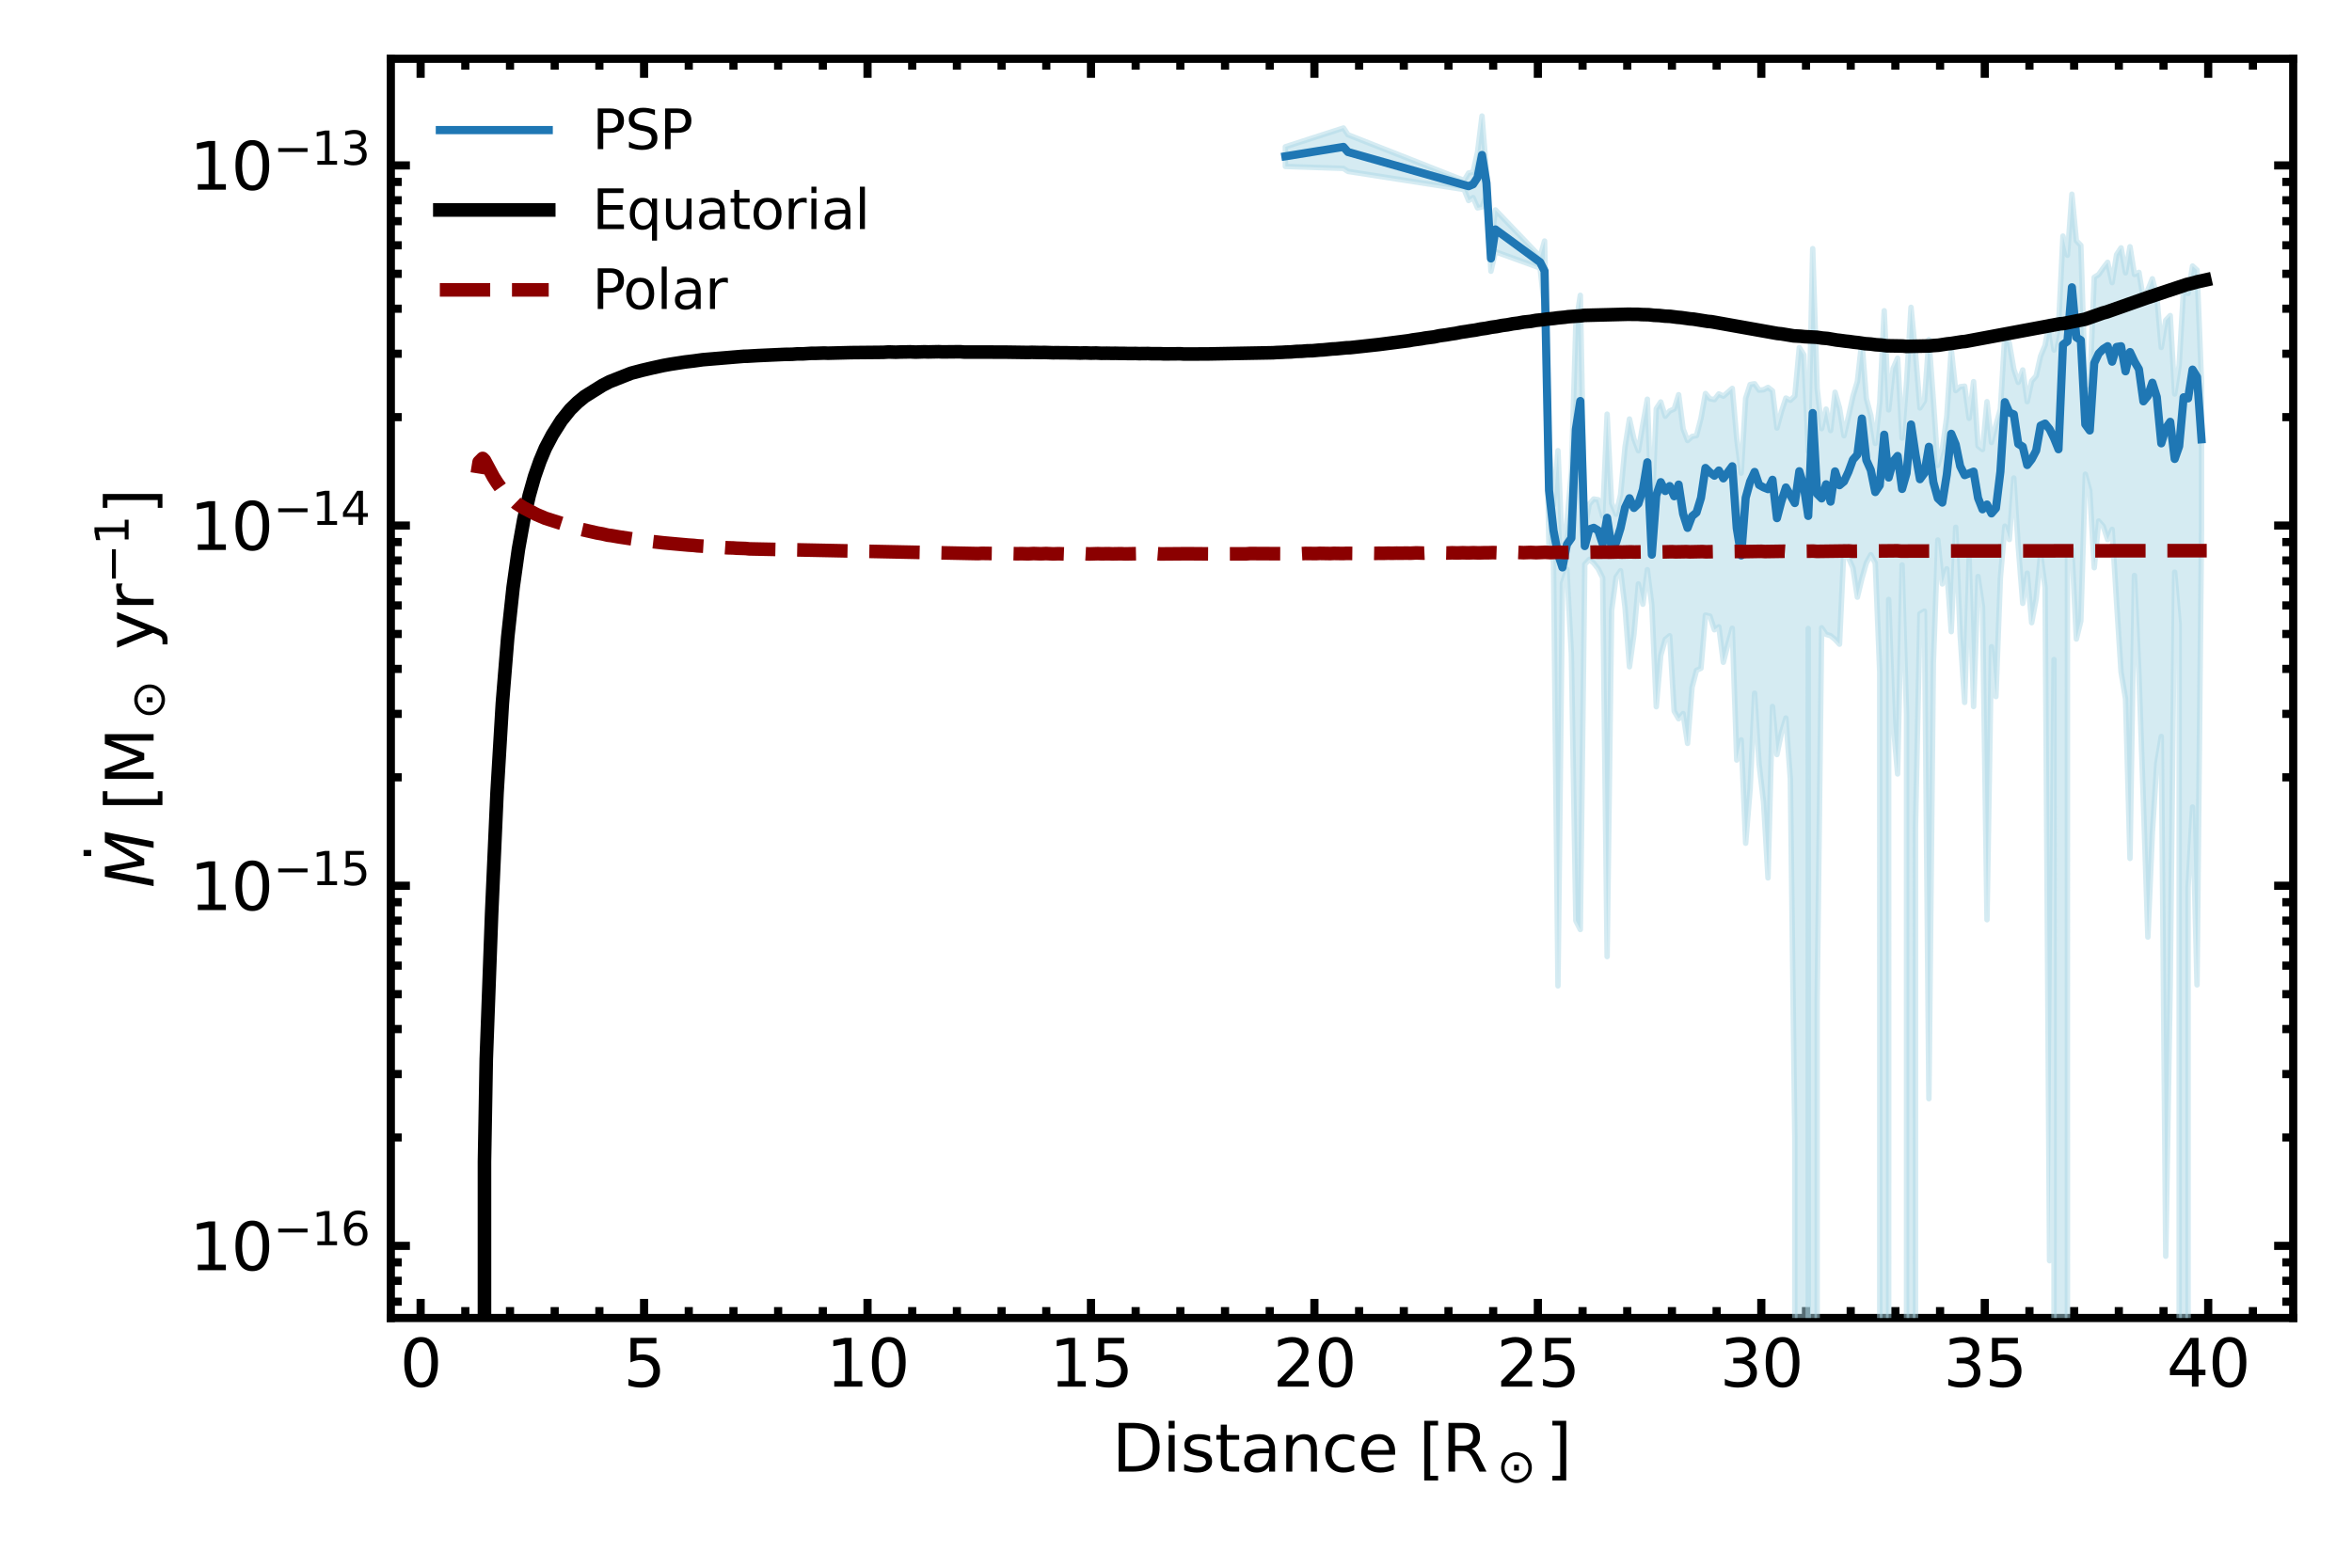 <?xml version="1.0" encoding="utf-8" standalone="no"?>
<!DOCTYPE svg PUBLIC "-//W3C//DTD SVG 1.1//EN"
  "http://www.w3.org/Graphics/SVG/1.1/DTD/svg11.dtd">
<svg xmlns:xlink="http://www.w3.org/1999/xlink" width="432pt" height="288pt" viewBox="0 0 432 288" xmlns="http://www.w3.org/2000/svg" version="1.1">
 <defs>
  <style type="text/css">*{stroke-linejoin: round; stroke-linecap: butt}</style>
 </defs>
 <g id="figure_1">
  <g id="patch_1">
   <path d="M 0 288 
L 432 288 
L 432 0 
L 0 0 
z
" style="fill: #ffffff"/>
  </g>
  <g id="axes_1">
   <g id="patch_2">
    <path d="M 71.787 242.124 
L 421.2 242.124 
L 421.2 10.8 
L 71.787 10.8 
z
" style="fill: #ffffff"/>
   </g>
   <g id="matplotlib.axis_1">
    <g id="xtick_1">
     <g id="line2d_1">
      <defs>
       <path id="m988490d505" d="M 0 0 
L 0 -3.5 
" style="stroke: #000000; stroke-width: 1.5"/>
      </defs>
      <g>
       <use xlink:href="#m988490d505" x="77.257" y="242.124" style="stroke: #000000; stroke-width: 1.5"/>
      </g>
     </g>
     <g id="line2d_2">
      <defs>
       <path id="me449662b10" d="M 0 0 
L 0 3.5 
" style="stroke: #000000; stroke-width: 1.5"/>
      </defs>
      <g>
       <use xlink:href="#me449662b10" x="77.257" y="10.8" style="stroke: #000000; stroke-width: 1.5"/>
      </g>
     </g>
     <g id="text_1">
      <!-- 0 -->
      <g transform="translate(73.44 254.742)scale(0.12 -0.12)">
       <defs>
        <path id="DejaVuSans-30" d="M 2034 4250 
Q 1547 4250 1301 3770 
Q 1056 3291 1056 2328 
Q 1056 1369 1301 889 
Q 1547 409 2034 409 
Q 2525 409 2770 889 
Q 3016 1369 3016 2328 
Q 3016 3291 2770 3770 
Q 2525 4250 2034 4250 
z
M 2034 4750 
Q 2819 4750 3233 4129 
Q 3647 3509 3647 2328 
Q 3647 1150 3233 529 
Q 2819 -91 2034 -91 
Q 1250 -91 836 529 
Q 422 1150 422 2328 
Q 422 3509 836 4129 
Q 1250 4750 2034 4750 
z
" transform="scale(0.016)"/>
       </defs>
       <use xlink:href="#DejaVuSans-30"/>
      </g>
     </g>
    </g>
    <g id="xtick_2">
     <g id="line2d_3">
      <g>
       <use xlink:href="#m988490d505" x="118.299" y="242.124" style="stroke: #000000; stroke-width: 1.5"/>
      </g>
     </g>
     <g id="line2d_4">
      <g>
       <use xlink:href="#me449662b10" x="118.299" y="10.8" style="stroke: #000000; stroke-width: 1.5"/>
      </g>
     </g>
     <g id="text_2">
      <!-- 5 -->
      <g transform="translate(114.481 254.742)scale(0.12 -0.12)">
       <defs>
        <path id="DejaVuSans-35" d="M 691 4666 
L 3169 4666 
L 3169 4134 
L 1269 4134 
L 1269 2991 
Q 1406 3038 1543 3061 
Q 1681 3084 1819 3084 
Q 2600 3084 3056 2656 
Q 3513 2228 3513 1497 
Q 3513 744 3044 326 
Q 2575 -91 1722 -91 
Q 1428 -91 1123 -41 
Q 819 9 494 109 
L 494 744 
Q 775 591 1075 516 
Q 1375 441 1709 441 
Q 2250 441 2565 725 
Q 2881 1009 2881 1497 
Q 2881 1984 2565 2268 
Q 2250 2553 1709 2553 
Q 1456 2553 1204 2497 
Q 953 2441 691 2322 
L 691 4666 
z
" transform="scale(0.016)"/>
       </defs>
       <use xlink:href="#DejaVuSans-35"/>
      </g>
     </g>
    </g>
    <g id="xtick_3">
     <g id="line2d_5">
      <g>
       <use xlink:href="#m988490d505" x="159.34" y="242.124" style="stroke: #000000; stroke-width: 1.5"/>
      </g>
     </g>
     <g id="line2d_6">
      <g>
       <use xlink:href="#me449662b10" x="159.34" y="10.8" style="stroke: #000000; stroke-width: 1.5"/>
      </g>
     </g>
     <g id="text_3">
      <!-- 10 -->
      <g transform="translate(151.705 254.742)scale(0.12 -0.12)">
       <defs>
        <path id="DejaVuSans-31" d="M 794 531 
L 1825 531 
L 1825 4091 
L 703 3866 
L 703 4441 
L 1819 4666 
L 2450 4666 
L 2450 531 
L 3481 531 
L 3481 0 
L 794 0 
L 794 531 
z
" transform="scale(0.016)"/>
       </defs>
       <use xlink:href="#DejaVuSans-31"/>
       <use xlink:href="#DejaVuSans-30" x="63.623"/>
      </g>
     </g>
    </g>
    <g id="xtick_4">
     <g id="line2d_7">
      <g>
       <use xlink:href="#m988490d505" x="200.381" y="242.124" style="stroke: #000000; stroke-width: 1.5"/>
      </g>
     </g>
     <g id="line2d_8">
      <g>
       <use xlink:href="#me449662b10" x="200.381" y="10.8" style="stroke: #000000; stroke-width: 1.5"/>
      </g>
     </g>
     <g id="text_4">
      <!-- 15 -->
      <g transform="translate(192.746 254.742)scale(0.12 -0.12)">
       <use xlink:href="#DejaVuSans-31"/>
       <use xlink:href="#DejaVuSans-35" x="63.623"/>
      </g>
     </g>
    </g>
    <g id="xtick_5">
     <g id="line2d_9">
      <g>
       <use xlink:href="#m988490d505" x="241.423" y="242.124" style="stroke: #000000; stroke-width: 1.5"/>
      </g>
     </g>
     <g id="line2d_10">
      <g>
       <use xlink:href="#me449662b10" x="241.423" y="10.8" style="stroke: #000000; stroke-width: 1.5"/>
      </g>
     </g>
     <g id="text_5">
      <!-- 20 -->
      <g transform="translate(233.788 254.742)scale(0.12 -0.12)">
       <defs>
        <path id="DejaVuSans-32" d="M 1228 531 
L 3431 531 
L 3431 0 
L 469 0 
L 469 531 
Q 828 903 1448 1529 
Q 2069 2156 2228 2338 
Q 2531 2678 2651 2914 
Q 2772 3150 2772 3378 
Q 2772 3750 2511 3984 
Q 2250 4219 1831 4219 
Q 1534 4219 1204 4116 
Q 875 4013 500 3803 
L 500 4441 
Q 881 4594 1212 4672 
Q 1544 4750 1819 4750 
Q 2544 4750 2975 4387 
Q 3406 4025 3406 3419 
Q 3406 3131 3298 2873 
Q 3191 2616 2906 2266 
Q 2828 2175 2409 1742 
Q 1991 1309 1228 531 
z
" transform="scale(0.016)"/>
       </defs>
       <use xlink:href="#DejaVuSans-32"/>
       <use xlink:href="#DejaVuSans-30" x="63.623"/>
      </g>
     </g>
    </g>
    <g id="xtick_6">
     <g id="line2d_11">
      <g>
       <use xlink:href="#m988490d505" x="282.464" y="242.124" style="stroke: #000000; stroke-width: 1.5"/>
      </g>
     </g>
     <g id="line2d_12">
      <g>
       <use xlink:href="#me449662b10" x="282.464" y="10.8" style="stroke: #000000; stroke-width: 1.5"/>
      </g>
     </g>
     <g id="text_6">
      <!-- 25 -->
      <g transform="translate(274.829 254.742)scale(0.12 -0.12)">
       <use xlink:href="#DejaVuSans-32"/>
       <use xlink:href="#DejaVuSans-35" x="63.623"/>
      </g>
     </g>
    </g>
    <g id="xtick_7">
     <g id="line2d_13">
      <g>
       <use xlink:href="#m988490d505" x="323.506" y="242.124" style="stroke: #000000; stroke-width: 1.5"/>
      </g>
     </g>
     <g id="line2d_14">
      <g>
       <use xlink:href="#me449662b10" x="323.506" y="10.8" style="stroke: #000000; stroke-width: 1.5"/>
      </g>
     </g>
     <g id="text_7">
      <!-- 30 -->
      <g transform="translate(315.871 254.742)scale(0.12 -0.12)">
       <defs>
        <path id="DejaVuSans-33" d="M 2597 2516 
Q 3050 2419 3304 2112 
Q 3559 1806 3559 1356 
Q 3559 666 3084 287 
Q 2609 -91 1734 -91 
Q 1441 -91 1130 -33 
Q 819 25 488 141 
L 488 750 
Q 750 597 1062 519 
Q 1375 441 1716 441 
Q 2309 441 2620 675 
Q 2931 909 2931 1356 
Q 2931 1769 2642 2001 
Q 2353 2234 1838 2234 
L 1294 2234 
L 1294 2753 
L 1863 2753 
Q 2328 2753 2575 2939 
Q 2822 3125 2822 3475 
Q 2822 3834 2567 4026 
Q 2313 4219 1838 4219 
Q 1578 4219 1281 4162 
Q 984 4106 628 3988 
L 628 4550 
Q 988 4650 1302 4700 
Q 1616 4750 1894 4750 
Q 2613 4750 3031 4423 
Q 3450 4097 3450 3541 
Q 3450 3153 3228 2886 
Q 3006 2619 2597 2516 
z
" transform="scale(0.016)"/>
       </defs>
       <use xlink:href="#DejaVuSans-33"/>
       <use xlink:href="#DejaVuSans-30" x="63.623"/>
      </g>
     </g>
    </g>
    <g id="xtick_8">
     <g id="line2d_15">
      <g>
       <use xlink:href="#m988490d505" x="364.547" y="242.124" style="stroke: #000000; stroke-width: 1.5"/>
      </g>
     </g>
     <g id="line2d_16">
      <g>
       <use xlink:href="#me449662b10" x="364.547" y="10.8" style="stroke: #000000; stroke-width: 1.5"/>
      </g>
     </g>
     <g id="text_8">
      <!-- 35 -->
      <g transform="translate(356.912 254.742)scale(0.12 -0.12)">
       <use xlink:href="#DejaVuSans-33"/>
       <use xlink:href="#DejaVuSans-35" x="63.623"/>
      </g>
     </g>
    </g>
    <g id="xtick_9">
     <g id="line2d_17">
      <g>
       <use xlink:href="#m988490d505" x="405.589" y="242.124" style="stroke: #000000; stroke-width: 1.5"/>
      </g>
     </g>
     <g id="line2d_18">
      <g>
       <use xlink:href="#me449662b10" x="405.589" y="10.8" style="stroke: #000000; stroke-width: 1.5"/>
      </g>
     </g>
     <g id="text_9">
      <!-- 40 -->
      <g transform="translate(397.954 254.742)scale(0.12 -0.12)">
       <defs>
        <path id="DejaVuSans-34" d="M 2419 4116 
L 825 1625 
L 2419 1625 
L 2419 4116 
z
M 2253 4666 
L 3047 4666 
L 3047 1625 
L 3713 1625 
L 3713 1100 
L 3047 1100 
L 3047 0 
L 2419 0 
L 2419 1100 
L 313 1100 
L 313 1709 
L 2253 4666 
z
" transform="scale(0.016)"/>
       </defs>
       <use xlink:href="#DejaVuSans-34"/>
       <use xlink:href="#DejaVuSans-30" x="63.623"/>
      </g>
     </g>
    </g>
    <g id="xtick_10">
     <g id="line2d_19">
      <defs>
       <path id="m28542529e7" d="M 0 0 
L 0 -2 
" style="stroke: #000000; stroke-width: 1.5"/>
      </defs>
      <g>
       <use xlink:href="#m28542529e7" x="85.465" y="242.124" style="stroke: #000000; stroke-width: 1.5"/>
      </g>
     </g>
     <g id="line2d_20">
      <defs>
       <path id="md25bee4d8e" d="M 0 0 
L 0 2 
" style="stroke: #000000; stroke-width: 1.5"/>
      </defs>
      <g>
       <use xlink:href="#md25bee4d8e" x="85.465" y="10.8" style="stroke: #000000; stroke-width: 1.5"/>
      </g>
     </g>
    </g>
    <g id="xtick_11">
     <g id="line2d_21">
      <g>
       <use xlink:href="#m28542529e7" x="93.674" y="242.124" style="stroke: #000000; stroke-width: 1.5"/>
      </g>
     </g>
     <g id="line2d_22">
      <g>
       <use xlink:href="#md25bee4d8e" x="93.674" y="10.8" style="stroke: #000000; stroke-width: 1.5"/>
      </g>
     </g>
    </g>
    <g id="xtick_12">
     <g id="line2d_23">
      <g>
       <use xlink:href="#m28542529e7" x="101.882" y="242.124" style="stroke: #000000; stroke-width: 1.5"/>
      </g>
     </g>
     <g id="line2d_24">
      <g>
       <use xlink:href="#md25bee4d8e" x="101.882" y="10.8" style="stroke: #000000; stroke-width: 1.5"/>
      </g>
     </g>
    </g>
    <g id="xtick_13">
     <g id="line2d_25">
      <g>
       <use xlink:href="#m28542529e7" x="110.09" y="242.124" style="stroke: #000000; stroke-width: 1.5"/>
      </g>
     </g>
     <g id="line2d_26">
      <g>
       <use xlink:href="#md25bee4d8e" x="110.09" y="10.8" style="stroke: #000000; stroke-width: 1.5"/>
      </g>
     </g>
    </g>
    <g id="xtick_14">
     <g id="line2d_27">
      <g>
       <use xlink:href="#m28542529e7" x="126.507" y="242.124" style="stroke: #000000; stroke-width: 1.5"/>
      </g>
     </g>
     <g id="line2d_28">
      <g>
       <use xlink:href="#md25bee4d8e" x="126.507" y="10.8" style="stroke: #000000; stroke-width: 1.5"/>
      </g>
     </g>
    </g>
    <g id="xtick_15">
     <g id="line2d_29">
      <g>
       <use xlink:href="#m28542529e7" x="134.715" y="242.124" style="stroke: #000000; stroke-width: 1.5"/>
      </g>
     </g>
     <g id="line2d_30">
      <g>
       <use xlink:href="#md25bee4d8e" x="134.715" y="10.8" style="stroke: #000000; stroke-width: 1.5"/>
      </g>
     </g>
    </g>
    <g id="xtick_16">
     <g id="line2d_31">
      <g>
       <use xlink:href="#m28542529e7" x="142.923" y="242.124" style="stroke: #000000; stroke-width: 1.5"/>
      </g>
     </g>
     <g id="line2d_32">
      <g>
       <use xlink:href="#md25bee4d8e" x="142.923" y="10.8" style="stroke: #000000; stroke-width: 1.5"/>
      </g>
     </g>
    </g>
    <g id="xtick_17">
     <g id="line2d_33">
      <g>
       <use xlink:href="#m28542529e7" x="151.132" y="242.124" style="stroke: #000000; stroke-width: 1.5"/>
      </g>
     </g>
     <g id="line2d_34">
      <g>
       <use xlink:href="#md25bee4d8e" x="151.132" y="10.8" style="stroke: #000000; stroke-width: 1.5"/>
      </g>
     </g>
    </g>
    <g id="xtick_18">
     <g id="line2d_35">
      <g>
       <use xlink:href="#m28542529e7" x="167.548" y="242.124" style="stroke: #000000; stroke-width: 1.5"/>
      </g>
     </g>
     <g id="line2d_36">
      <g>
       <use xlink:href="#md25bee4d8e" x="167.548" y="10.8" style="stroke: #000000; stroke-width: 1.5"/>
      </g>
     </g>
    </g>
    <g id="xtick_19">
     <g id="line2d_37">
      <g>
       <use xlink:href="#m28542529e7" x="175.757" y="242.124" style="stroke: #000000; stroke-width: 1.5"/>
      </g>
     </g>
     <g id="line2d_38">
      <g>
       <use xlink:href="#md25bee4d8e" x="175.757" y="10.8" style="stroke: #000000; stroke-width: 1.5"/>
      </g>
     </g>
    </g>
    <g id="xtick_20">
     <g id="line2d_39">
      <g>
       <use xlink:href="#m28542529e7" x="183.965" y="242.124" style="stroke: #000000; stroke-width: 1.5"/>
      </g>
     </g>
     <g id="line2d_40">
      <g>
       <use xlink:href="#md25bee4d8e" x="183.965" y="10.8" style="stroke: #000000; stroke-width: 1.5"/>
      </g>
     </g>
    </g>
    <g id="xtick_21">
     <g id="line2d_41">
      <g>
       <use xlink:href="#m28542529e7" x="192.173" y="242.124" style="stroke: #000000; stroke-width: 1.5"/>
      </g>
     </g>
     <g id="line2d_42">
      <g>
       <use xlink:href="#md25bee4d8e" x="192.173" y="10.8" style="stroke: #000000; stroke-width: 1.5"/>
      </g>
     </g>
    </g>
    <g id="xtick_22">
     <g id="line2d_43">
      <g>
       <use xlink:href="#m28542529e7" x="208.59" y="242.124" style="stroke: #000000; stroke-width: 1.5"/>
      </g>
     </g>
     <g id="line2d_44">
      <g>
       <use xlink:href="#md25bee4d8e" x="208.59" y="10.8" style="stroke: #000000; stroke-width: 1.5"/>
      </g>
     </g>
    </g>
    <g id="xtick_23">
     <g id="line2d_45">
      <g>
       <use xlink:href="#m28542529e7" x="216.798" y="242.124" style="stroke: #000000; stroke-width: 1.5"/>
      </g>
     </g>
     <g id="line2d_46">
      <g>
       <use xlink:href="#md25bee4d8e" x="216.798" y="10.8" style="stroke: #000000; stroke-width: 1.5"/>
      </g>
     </g>
    </g>
    <g id="xtick_24">
     <g id="line2d_47">
      <g>
       <use xlink:href="#m28542529e7" x="225.006" y="242.124" style="stroke: #000000; stroke-width: 1.5"/>
      </g>
     </g>
     <g id="line2d_48">
      <g>
       <use xlink:href="#md25bee4d8e" x="225.006" y="10.8" style="stroke: #000000; stroke-width: 1.5"/>
      </g>
     </g>
    </g>
    <g id="xtick_25">
     <g id="line2d_49">
      <g>
       <use xlink:href="#m28542529e7" x="233.215" y="242.124" style="stroke: #000000; stroke-width: 1.5"/>
      </g>
     </g>
     <g id="line2d_50">
      <g>
       <use xlink:href="#md25bee4d8e" x="233.215" y="10.8" style="stroke: #000000; stroke-width: 1.5"/>
      </g>
     </g>
    </g>
    <g id="xtick_26">
     <g id="line2d_51">
      <g>
       <use xlink:href="#m28542529e7" x="249.631" y="242.124" style="stroke: #000000; stroke-width: 1.5"/>
      </g>
     </g>
     <g id="line2d_52">
      <g>
       <use xlink:href="#md25bee4d8e" x="249.631" y="10.8" style="stroke: #000000; stroke-width: 1.5"/>
      </g>
     </g>
    </g>
    <g id="xtick_27">
     <g id="line2d_53">
      <g>
       <use xlink:href="#m28542529e7" x="257.84" y="242.124" style="stroke: #000000; stroke-width: 1.5"/>
      </g>
     </g>
     <g id="line2d_54">
      <g>
       <use xlink:href="#md25bee4d8e" x="257.84" y="10.8" style="stroke: #000000; stroke-width: 1.5"/>
      </g>
     </g>
    </g>
    <g id="xtick_28">
     <g id="line2d_55">
      <g>
       <use xlink:href="#m28542529e7" x="266.048" y="242.124" style="stroke: #000000; stroke-width: 1.5"/>
      </g>
     </g>
     <g id="line2d_56">
      <g>
       <use xlink:href="#md25bee4d8e" x="266.048" y="10.8" style="stroke: #000000; stroke-width: 1.5"/>
      </g>
     </g>
    </g>
    <g id="xtick_29">
     <g id="line2d_57">
      <g>
       <use xlink:href="#m28542529e7" x="274.256" y="242.124" style="stroke: #000000; stroke-width: 1.5"/>
      </g>
     </g>
     <g id="line2d_58">
      <g>
       <use xlink:href="#md25bee4d8e" x="274.256" y="10.8" style="stroke: #000000; stroke-width: 1.5"/>
      </g>
     </g>
    </g>
    <g id="xtick_30">
     <g id="line2d_59">
      <g>
       <use xlink:href="#m28542529e7" x="290.673" y="242.124" style="stroke: #000000; stroke-width: 1.5"/>
      </g>
     </g>
     <g id="line2d_60">
      <g>
       <use xlink:href="#md25bee4d8e" x="290.673" y="10.8" style="stroke: #000000; stroke-width: 1.5"/>
      </g>
     </g>
    </g>
    <g id="xtick_31">
     <g id="line2d_61">
      <g>
       <use xlink:href="#m28542529e7" x="298.881" y="242.124" style="stroke: #000000; stroke-width: 1.5"/>
      </g>
     </g>
     <g id="line2d_62">
      <g>
       <use xlink:href="#md25bee4d8e" x="298.881" y="10.8" style="stroke: #000000; stroke-width: 1.5"/>
      </g>
     </g>
    </g>
    <g id="xtick_32">
     <g id="line2d_63">
      <g>
       <use xlink:href="#m28542529e7" x="307.089" y="242.124" style="stroke: #000000; stroke-width: 1.5"/>
      </g>
     </g>
     <g id="line2d_64">
      <g>
       <use xlink:href="#md25bee4d8e" x="307.089" y="10.8" style="stroke: #000000; stroke-width: 1.5"/>
      </g>
     </g>
    </g>
    <g id="xtick_33">
     <g id="line2d_65">
      <g>
       <use xlink:href="#m28542529e7" x="315.298" y="242.124" style="stroke: #000000; stroke-width: 1.5"/>
      </g>
     </g>
     <g id="line2d_66">
      <g>
       <use xlink:href="#md25bee4d8e" x="315.298" y="10.8" style="stroke: #000000; stroke-width: 1.5"/>
      </g>
     </g>
    </g>
    <g id="xtick_34">
     <g id="line2d_67">
      <g>
       <use xlink:href="#m28542529e7" x="331.714" y="242.124" style="stroke: #000000; stroke-width: 1.5"/>
      </g>
     </g>
     <g id="line2d_68">
      <g>
       <use xlink:href="#md25bee4d8e" x="331.714" y="10.8" style="stroke: #000000; stroke-width: 1.5"/>
      </g>
     </g>
    </g>
    <g id="xtick_35">
     <g id="line2d_69">
      <g>
       <use xlink:href="#m28542529e7" x="339.923" y="242.124" style="stroke: #000000; stroke-width: 1.5"/>
      </g>
     </g>
     <g id="line2d_70">
      <g>
       <use xlink:href="#md25bee4d8e" x="339.923" y="10.8" style="stroke: #000000; stroke-width: 1.5"/>
      </g>
     </g>
    </g>
    <g id="xtick_36">
     <g id="line2d_71">
      <g>
       <use xlink:href="#m28542529e7" x="348.131" y="242.124" style="stroke: #000000; stroke-width: 1.5"/>
      </g>
     </g>
     <g id="line2d_72">
      <g>
       <use xlink:href="#md25bee4d8e" x="348.131" y="10.8" style="stroke: #000000; stroke-width: 1.5"/>
      </g>
     </g>
    </g>
    <g id="xtick_37">
     <g id="line2d_73">
      <g>
       <use xlink:href="#m28542529e7" x="356.339" y="242.124" style="stroke: #000000; stroke-width: 1.5"/>
      </g>
     </g>
     <g id="line2d_74">
      <g>
       <use xlink:href="#md25bee4d8e" x="356.339" y="10.8" style="stroke: #000000; stroke-width: 1.5"/>
      </g>
     </g>
    </g>
    <g id="xtick_38">
     <g id="line2d_75">
      <g>
       <use xlink:href="#m28542529e7" x="372.756" y="242.124" style="stroke: #000000; stroke-width: 1.5"/>
      </g>
     </g>
     <g id="line2d_76">
      <g>
       <use xlink:href="#md25bee4d8e" x="372.756" y="10.8" style="stroke: #000000; stroke-width: 1.5"/>
      </g>
     </g>
    </g>
    <g id="xtick_39">
     <g id="line2d_77">
      <g>
       <use xlink:href="#m28542529e7" x="380.964" y="242.124" style="stroke: #000000; stroke-width: 1.5"/>
      </g>
     </g>
     <g id="line2d_78">
      <g>
       <use xlink:href="#md25bee4d8e" x="380.964" y="10.8" style="stroke: #000000; stroke-width: 1.5"/>
      </g>
     </g>
    </g>
    <g id="xtick_40">
     <g id="line2d_79">
      <g>
       <use xlink:href="#m28542529e7" x="389.172" y="242.124" style="stroke: #000000; stroke-width: 1.5"/>
      </g>
     </g>
     <g id="line2d_80">
      <g>
       <use xlink:href="#md25bee4d8e" x="389.172" y="10.8" style="stroke: #000000; stroke-width: 1.5"/>
      </g>
     </g>
    </g>
    <g id="xtick_41">
     <g id="line2d_81">
      <g>
       <use xlink:href="#m28542529e7" x="397.381" y="242.124" style="stroke: #000000; stroke-width: 1.5"/>
      </g>
     </g>
     <g id="line2d_82">
      <g>
       <use xlink:href="#md25bee4d8e" x="397.381" y="10.8" style="stroke: #000000; stroke-width: 1.5"/>
      </g>
     </g>
    </g>
    <g id="xtick_42">
     <g id="line2d_83">
      <g>
       <use xlink:href="#m28542529e7" x="413.797" y="242.124" style="stroke: #000000; stroke-width: 1.5"/>
      </g>
     </g>
     <g id="line2d_84">
      <g>
       <use xlink:href="#md25bee4d8e" x="413.797" y="10.8" style="stroke: #000000; stroke-width: 1.5"/>
      </g>
     </g>
    </g>
    <g id="text_10">
     <!-- Distance [R$_\odot$] -->
     <g transform="translate(204.253 270.356)scale(0.12 -0.12)">
      <defs>
       <path id="DejaVuSans-44" d="M 1259 4147 
L 1259 519 
L 2022 519 
Q 2988 519 3436 956 
Q 3884 1394 3884 2338 
Q 3884 3275 3436 3711 
Q 2988 4147 2022 4147 
L 1259 4147 
z
M 628 4666 
L 1925 4666 
Q 3281 4666 3915 4102 
Q 4550 3538 4550 2338 
Q 4550 1131 3912 565 
Q 3275 0 1925 0 
L 628 0 
L 628 4666 
z
" transform="scale(0.016)"/>
       <path id="DejaVuSans-69" d="M 603 3500 
L 1178 3500 
L 1178 0 
L 603 0 
L 603 3500 
z
M 603 4863 
L 1178 4863 
L 1178 4134 
L 603 4134 
L 603 4863 
z
" transform="scale(0.016)"/>
       <path id="DejaVuSans-73" d="M 2834 3397 
L 2834 2853 
Q 2591 2978 2328 3040 
Q 2066 3103 1784 3103 
Q 1356 3103 1142 2972 
Q 928 2841 928 2578 
Q 928 2378 1081 2264 
Q 1234 2150 1697 2047 
L 1894 2003 
Q 2506 1872 2764 1633 
Q 3022 1394 3022 966 
Q 3022 478 2636 193 
Q 2250 -91 1575 -91 
Q 1294 -91 989 -36 
Q 684 19 347 128 
L 347 722 
Q 666 556 975 473 
Q 1284 391 1588 391 
Q 1994 391 2212 530 
Q 2431 669 2431 922 
Q 2431 1156 2273 1281 
Q 2116 1406 1581 1522 
L 1381 1569 
Q 847 1681 609 1914 
Q 372 2147 372 2553 
Q 372 3047 722 3315 
Q 1072 3584 1716 3584 
Q 2034 3584 2315 3537 
Q 2597 3491 2834 3397 
z
" transform="scale(0.016)"/>
       <path id="DejaVuSans-74" d="M 1172 4494 
L 1172 3500 
L 2356 3500 
L 2356 3053 
L 1172 3053 
L 1172 1153 
Q 1172 725 1289 603 
Q 1406 481 1766 481 
L 2356 481 
L 2356 0 
L 1766 0 
Q 1100 0 847 248 
Q 594 497 594 1153 
L 594 3053 
L 172 3053 
L 172 3500 
L 594 3500 
L 594 4494 
L 1172 4494 
z
" transform="scale(0.016)"/>
       <path id="DejaVuSans-61" d="M 2194 1759 
Q 1497 1759 1228 1600 
Q 959 1441 959 1056 
Q 959 750 1161 570 
Q 1363 391 1709 391 
Q 2188 391 2477 730 
Q 2766 1069 2766 1631 
L 2766 1759 
L 2194 1759 
z
M 3341 1997 
L 3341 0 
L 2766 0 
L 2766 531 
Q 2569 213 2275 61 
Q 1981 -91 1556 -91 
Q 1019 -91 701 211 
Q 384 513 384 1019 
Q 384 1609 779 1909 
Q 1175 2209 1959 2209 
L 2766 2209 
L 2766 2266 
Q 2766 2663 2505 2880 
Q 2244 3097 1772 3097 
Q 1472 3097 1187 3025 
Q 903 2953 641 2809 
L 641 3341 
Q 956 3463 1253 3523 
Q 1550 3584 1831 3584 
Q 2591 3584 2966 3190 
Q 3341 2797 3341 1997 
z
" transform="scale(0.016)"/>
       <path id="DejaVuSans-6e" d="M 3513 2113 
L 3513 0 
L 2938 0 
L 2938 2094 
Q 2938 2591 2744 2837 
Q 2550 3084 2163 3084 
Q 1697 3084 1428 2787 
Q 1159 2491 1159 1978 
L 1159 0 
L 581 0 
L 581 3500 
L 1159 3500 
L 1159 2956 
Q 1366 3272 1645 3428 
Q 1925 3584 2291 3584 
Q 2894 3584 3203 3211 
Q 3513 2838 3513 2113 
z
" transform="scale(0.016)"/>
       <path id="DejaVuSans-63" d="M 3122 3366 
L 3122 2828 
Q 2878 2963 2633 3030 
Q 2388 3097 2138 3097 
Q 1578 3097 1268 2742 
Q 959 2388 959 1747 
Q 959 1106 1268 751 
Q 1578 397 2138 397 
Q 2388 397 2633 464 
Q 2878 531 3122 666 
L 3122 134 
Q 2881 22 2623 -34 
Q 2366 -91 2075 -91 
Q 1284 -91 818 406 
Q 353 903 353 1747 
Q 353 2603 823 3093 
Q 1294 3584 2113 3584 
Q 2378 3584 2631 3529 
Q 2884 3475 3122 3366 
z
" transform="scale(0.016)"/>
       <path id="DejaVuSans-65" d="M 3597 1894 
L 3597 1613 
L 953 1613 
Q 991 1019 1311 708 
Q 1631 397 2203 397 
Q 2534 397 2845 478 
Q 3156 559 3463 722 
L 3463 178 
Q 3153 47 2828 -22 
Q 2503 -91 2169 -91 
Q 1331 -91 842 396 
Q 353 884 353 1716 
Q 353 2575 817 3079 
Q 1281 3584 2069 3584 
Q 2775 3584 3186 3129 
Q 3597 2675 3597 1894 
z
M 3022 2063 
Q 3016 2534 2758 2815 
Q 2500 3097 2075 3097 
Q 1594 3097 1305 2825 
Q 1016 2553 972 2059 
L 3022 2063 
z
" transform="scale(0.016)"/>
       <path id="DejaVuSans-20" transform="scale(0.016)"/>
       <path id="DejaVuSans-5b" d="M 550 4863 
L 1875 4863 
L 1875 4416 
L 1125 4416 
L 1125 -397 
L 1875 -397 
L 1875 -844 
L 550 -844 
L 550 4863 
z
" transform="scale(0.016)"/>
       <path id="DejaVuSans-52" d="M 2841 2188 
Q 3044 2119 3236 1894 
Q 3428 1669 3622 1275 
L 4263 0 
L 3584 0 
L 2988 1197 
Q 2756 1666 2539 1819 
Q 2322 1972 1947 1972 
L 1259 1972 
L 1259 0 
L 628 0 
L 628 4666 
L 2053 4666 
Q 2853 4666 3247 4331 
Q 3641 3997 3641 3322 
Q 3641 2881 3436 2590 
Q 3231 2300 2841 2188 
z
M 1259 4147 
L 1259 2491 
L 2053 2491 
Q 2509 2491 2742 2702 
Q 2975 2913 2975 3322 
Q 2975 3731 2742 3939 
Q 2509 4147 2053 4147 
L 1259 4147 
z
" transform="scale(0.016)"/>
       <path id="DejaVuSans-2299" d="M 2350 2403 
L 3013 2403 
L 3013 1609 
L 2350 1609 
L 2350 2403 
z
M 3306 3522 
Q 3016 3644 2681 3644 
Q 2347 3644 2056 3522 
Q 1769 3400 1531 3163 
Q 1291 2922 1172 2634 
Q 1053 2347 1053 2006 
Q 1053 1675 1172 1387 
Q 1291 1100 1531 859 
Q 1769 622 2056 500 
Q 2347 378 2681 378 
Q 3016 378 3306 500 
Q 3594 622 3831 859 
Q 4072 1100 4190 1387 
Q 4309 1675 4309 2006 
Q 4309 2347 4190 2634 
Q 4072 2922 3831 3163 
Q 3594 3400 3306 3522 
z
M 1878 3956 
Q 2250 4113 2681 4113 
Q 3113 4113 3484 3956 
Q 3856 3800 4163 3494 
Q 4472 3184 4625 2813 
Q 4778 2444 4778 2006 
Q 4778 1578 4625 1206 
Q 4472 838 4163 528 
Q 3856 222 3484 65 
Q 3113 -91 2681 -91 
Q 2250 -91 1878 65 
Q 1506 222 1200 528 
Q 891 838 738 1206 
Q 584 1578 584 2006 
Q 584 2444 738 2813 
Q 891 3184 1200 3494 
Q 1506 3800 1878 3956 
z
" transform="scale(0.016)"/>
       <path id="DejaVuSans-5d" d="M 1947 4863 
L 1947 -844 
L 622 -844 
L 622 -397 
L 1369 -397 
L 1369 4416 
L 622 4416 
L 622 4863 
L 1947 4863 
z
" transform="scale(0.016)"/>
      </defs>
      <use xlink:href="#DejaVuSans-44" transform="translate(0 0.016)"/>
      <use xlink:href="#DejaVuSans-69" transform="translate(77.002 0.016)"/>
      <use xlink:href="#DejaVuSans-73" transform="translate(104.785 0.016)"/>
      <use xlink:href="#DejaVuSans-74" transform="translate(156.885 0.016)"/>
      <use xlink:href="#DejaVuSans-61" transform="translate(196.094 0.016)"/>
      <use xlink:href="#DejaVuSans-6e" transform="translate(257.373 0.016)"/>
      <use xlink:href="#DejaVuSans-63" transform="translate(320.752 0.016)"/>
      <use xlink:href="#DejaVuSans-65" transform="translate(375.732 0.016)"/>
      <use xlink:href="#DejaVuSans-20" transform="translate(437.256 0.016)"/>
      <use xlink:href="#DejaVuSans-5b" transform="translate(469.043 0.016)"/>
      <use xlink:href="#DejaVuSans-52" transform="translate(504.932 0.016)"/>
      <use xlink:href="#DejaVuSans-2299" transform="translate(589.009 -16.391)scale(0.7)"/>
      <use xlink:href="#DejaVuSans-5d" transform="translate(664.033 0.016)"/>
     </g>
    </g>
   </g>
   <g id="matplotlib.axis_2">
    <g id="ytick_1">
     <g id="line2d_85">
      <defs>
       <path id="m7ab68c23b0" d="M 0 0 
L 3.5 0 
" style="stroke: #000000; stroke-width: 1.5"/>
      </defs>
      <g>
       <use xlink:href="#m7ab68c23b0" x="71.787" y="228.884" style="stroke: #000000; stroke-width: 1.5"/>
      </g>
     </g>
     <g id="line2d_86">
      <defs>
       <path id="mbb78edb0a9" d="M 0 0 
L -3.5 0 
" style="stroke: #000000; stroke-width: 1.5"/>
      </defs>
      <g>
       <use xlink:href="#mbb78edb0a9" x="421.2" y="228.884" style="stroke: #000000; stroke-width: 1.5"/>
      </g>
     </g>
     <g id="text_11">
      <!-- $\mathdefault{10^{-16}}$ -->
      <g transform="translate(34.807 233.443)scale(0.12 -0.12)">
       <defs>
        <path id="DejaVuSans-2212" d="M 678 2272 
L 4684 2272 
L 4684 1741 
L 678 1741 
L 678 2272 
z
" transform="scale(0.016)"/>
        <path id="DejaVuSans-36" d="M 2113 2584 
Q 1688 2584 1439 2293 
Q 1191 2003 1191 1497 
Q 1191 994 1439 701 
Q 1688 409 2113 409 
Q 2538 409 2786 701 
Q 3034 994 3034 1497 
Q 3034 2003 2786 2293 
Q 2538 2584 2113 2584 
z
M 3366 4563 
L 3366 3988 
Q 3128 4100 2886 4159 
Q 2644 4219 2406 4219 
Q 1781 4219 1451 3797 
Q 1122 3375 1075 2522 
Q 1259 2794 1537 2939 
Q 1816 3084 2150 3084 
Q 2853 3084 3261 2657 
Q 3669 2231 3669 1497 
Q 3669 778 3244 343 
Q 2819 -91 2113 -91 
Q 1303 -91 875 529 
Q 447 1150 447 2328 
Q 447 3434 972 4092 
Q 1497 4750 2381 4750 
Q 2619 4750 2861 4703 
Q 3103 4656 3366 4563 
z
" transform="scale(0.016)"/>
       </defs>
       <use xlink:href="#DejaVuSans-31" transform="translate(0 0.766)"/>
       <use xlink:href="#DejaVuSans-30" transform="translate(63.623 0.766)"/>
       <use xlink:href="#DejaVuSans-2212" transform="translate(128.203 39.047)scale(0.7)"/>
       <use xlink:href="#DejaVuSans-31" transform="translate(186.855 39.047)scale(0.7)"/>
       <use xlink:href="#DejaVuSans-36" transform="translate(231.392 39.047)scale(0.7)"/>
      </g>
     </g>
    </g>
    <g id="ytick_2">
     <g id="line2d_87">
      <g>
       <use xlink:href="#m7ab68c23b0" x="71.787" y="162.718" style="stroke: #000000; stroke-width: 1.5"/>
      </g>
     </g>
     <g id="line2d_88">
      <g>
       <use xlink:href="#mbb78edb0a9" x="421.2" y="162.718" style="stroke: #000000; stroke-width: 1.5"/>
      </g>
     </g>
     <g id="text_12">
      <!-- $\mathdefault{10^{-15}}$ -->
      <g transform="translate(34.807 167.277)scale(0.12 -0.12)">
       <use xlink:href="#DejaVuSans-31" transform="translate(0 0.684)"/>
       <use xlink:href="#DejaVuSans-30" transform="translate(63.623 0.684)"/>
       <use xlink:href="#DejaVuSans-2212" transform="translate(128.203 38.966)scale(0.7)"/>
       <use xlink:href="#DejaVuSans-31" transform="translate(186.855 38.966)scale(0.7)"/>
       <use xlink:href="#DejaVuSans-35" transform="translate(231.392 38.966)scale(0.7)"/>
      </g>
     </g>
    </g>
    <g id="ytick_3">
     <g id="line2d_89">
      <g>
       <use xlink:href="#m7ab68c23b0" x="71.787" y="96.551" style="stroke: #000000; stroke-width: 1.5"/>
      </g>
     </g>
     <g id="line2d_90">
      <g>
       <use xlink:href="#mbb78edb0a9" x="421.2" y="96.551" style="stroke: #000000; stroke-width: 1.5"/>
      </g>
     </g>
     <g id="text_13">
      <!-- $\mathdefault{10^{-14}}$ -->
      <g transform="translate(34.807 101.111)scale(0.12 -0.12)">
       <use xlink:href="#DejaVuSans-31" transform="translate(0 0.684)"/>
       <use xlink:href="#DejaVuSans-30" transform="translate(63.623 0.684)"/>
       <use xlink:href="#DejaVuSans-2212" transform="translate(128.203 38.966)scale(0.7)"/>
       <use xlink:href="#DejaVuSans-31" transform="translate(186.855 38.966)scale(0.7)"/>
       <use xlink:href="#DejaVuSans-34" transform="translate(231.392 38.966)scale(0.7)"/>
      </g>
     </g>
    </g>
    <g id="ytick_4">
     <g id="line2d_91">
      <g>
       <use xlink:href="#m7ab68c23b0" x="71.787" y="30.385" style="stroke: #000000; stroke-width: 1.5"/>
      </g>
     </g>
     <g id="line2d_92">
      <g>
       <use xlink:href="#mbb78edb0a9" x="421.2" y="30.385" style="stroke: #000000; stroke-width: 1.5"/>
      </g>
     </g>
     <g id="text_14">
      <!-- $\mathdefault{10^{-13}}$ -->
      <g transform="translate(34.807 34.944)scale(0.12 -0.12)">
       <use xlink:href="#DejaVuSans-31" transform="translate(0 0.766)"/>
       <use xlink:href="#DejaVuSans-30" transform="translate(63.623 0.766)"/>
       <use xlink:href="#DejaVuSans-2212" transform="translate(128.203 39.047)scale(0.7)"/>
       <use xlink:href="#DejaVuSans-31" transform="translate(186.855 39.047)scale(0.7)"/>
       <use xlink:href="#DejaVuSans-33" transform="translate(231.392 39.047)scale(0.7)"/>
      </g>
     </g>
    </g>
    <g id="ytick_5">
     <g id="line2d_93">
      <defs>
       <path id="m88ad24c1cf" d="M 0 0 
L 2 0 
" style="stroke: #000000; stroke-width: 1.5"/>
      </defs>
      <g>
       <use xlink:href="#m88ad24c1cf" x="71.787" y="239.133" style="stroke: #000000; stroke-width: 1.5"/>
      </g>
     </g>
     <g id="line2d_94">
      <defs>
       <path id="m80375386ea" d="M 0 0 
L -2 0 
" style="stroke: #000000; stroke-width: 1.5"/>
      </defs>
      <g>
       <use xlink:href="#m80375386ea" x="421.2" y="239.133" style="stroke: #000000; stroke-width: 1.5"/>
      </g>
     </g>
    </g>
    <g id="ytick_6">
     <g id="line2d_95">
      <g>
       <use xlink:href="#m88ad24c1cf" x="71.787" y="235.296" style="stroke: #000000; stroke-width: 1.5"/>
      </g>
     </g>
     <g id="line2d_96">
      <g>
       <use xlink:href="#m80375386ea" x="421.2" y="235.296" style="stroke: #000000; stroke-width: 1.5"/>
      </g>
     </g>
    </g>
    <g id="ytick_7">
     <g id="line2d_97">
      <g>
       <use xlink:href="#m88ad24c1cf" x="71.787" y="231.911" style="stroke: #000000; stroke-width: 1.5"/>
      </g>
     </g>
     <g id="line2d_98">
      <g>
       <use xlink:href="#m80375386ea" x="421.2" y="231.911" style="stroke: #000000; stroke-width: 1.5"/>
      </g>
     </g>
    </g>
    <g id="ytick_8">
     <g id="line2d_99">
      <g>
       <use xlink:href="#m88ad24c1cf" x="71.787" y="208.966" style="stroke: #000000; stroke-width: 1.5"/>
      </g>
     </g>
     <g id="line2d_100">
      <g>
       <use xlink:href="#m80375386ea" x="421.2" y="208.966" style="stroke: #000000; stroke-width: 1.5"/>
      </g>
     </g>
    </g>
    <g id="ytick_9">
     <g id="line2d_101">
      <g>
       <use xlink:href="#m88ad24c1cf" x="71.787" y="197.314" style="stroke: #000000; stroke-width: 1.5"/>
      </g>
     </g>
     <g id="line2d_102">
      <g>
       <use xlink:href="#m80375386ea" x="421.2" y="197.314" style="stroke: #000000; stroke-width: 1.5"/>
      </g>
     </g>
    </g>
    <g id="ytick_10">
     <g id="line2d_103">
      <g>
       <use xlink:href="#m88ad24c1cf" x="71.787" y="189.048" style="stroke: #000000; stroke-width: 1.5"/>
      </g>
     </g>
     <g id="line2d_104">
      <g>
       <use xlink:href="#m80375386ea" x="421.2" y="189.048" style="stroke: #000000; stroke-width: 1.5"/>
      </g>
     </g>
    </g>
    <g id="ytick_11">
     <g id="line2d_105">
      <g>
       <use xlink:href="#m88ad24c1cf" x="71.787" y="182.636" style="stroke: #000000; stroke-width: 1.5"/>
      </g>
     </g>
     <g id="line2d_106">
      <g>
       <use xlink:href="#m80375386ea" x="421.2" y="182.636" style="stroke: #000000; stroke-width: 1.5"/>
      </g>
     </g>
    </g>
    <g id="ytick_12">
     <g id="line2d_107">
      <g>
       <use xlink:href="#m88ad24c1cf" x="71.787" y="177.396" style="stroke: #000000; stroke-width: 1.5"/>
      </g>
     </g>
     <g id="line2d_108">
      <g>
       <use xlink:href="#m80375386ea" x="421.2" y="177.396" style="stroke: #000000; stroke-width: 1.5"/>
      </g>
     </g>
    </g>
    <g id="ytick_13">
     <g id="line2d_109">
      <g>
       <use xlink:href="#m88ad24c1cf" x="71.787" y="172.967" style="stroke: #000000; stroke-width: 1.5"/>
      </g>
     </g>
     <g id="line2d_110">
      <g>
       <use xlink:href="#m80375386ea" x="421.2" y="172.967" style="stroke: #000000; stroke-width: 1.5"/>
      </g>
     </g>
    </g>
    <g id="ytick_14">
     <g id="line2d_111">
      <g>
       <use xlink:href="#m88ad24c1cf" x="71.787" y="169.13" style="stroke: #000000; stroke-width: 1.5"/>
      </g>
     </g>
     <g id="line2d_112">
      <g>
       <use xlink:href="#m80375386ea" x="421.2" y="169.13" style="stroke: #000000; stroke-width: 1.5"/>
      </g>
     </g>
    </g>
    <g id="ytick_15">
     <g id="line2d_113">
      <g>
       <use xlink:href="#m88ad24c1cf" x="71.787" y="165.745" style="stroke: #000000; stroke-width: 1.5"/>
      </g>
     </g>
     <g id="line2d_114">
      <g>
       <use xlink:href="#m80375386ea" x="421.2" y="165.745" style="stroke: #000000; stroke-width: 1.5"/>
      </g>
     </g>
    </g>
    <g id="ytick_16">
     <g id="line2d_115">
      <g>
       <use xlink:href="#m88ad24c1cf" x="71.787" y="142.8" style="stroke: #000000; stroke-width: 1.5"/>
      </g>
     </g>
     <g id="line2d_116">
      <g>
       <use xlink:href="#m80375386ea" x="421.2" y="142.8" style="stroke: #000000; stroke-width: 1.5"/>
      </g>
     </g>
    </g>
    <g id="ytick_17">
     <g id="line2d_117">
      <g>
       <use xlink:href="#m88ad24c1cf" x="71.787" y="131.148" style="stroke: #000000; stroke-width: 1.5"/>
      </g>
     </g>
     <g id="line2d_118">
      <g>
       <use xlink:href="#m80375386ea" x="421.2" y="131.148" style="stroke: #000000; stroke-width: 1.5"/>
      </g>
     </g>
    </g>
    <g id="ytick_18">
     <g id="line2d_119">
      <g>
       <use xlink:href="#m88ad24c1cf" x="71.787" y="122.882" style="stroke: #000000; stroke-width: 1.5"/>
      </g>
     </g>
     <g id="line2d_120">
      <g>
       <use xlink:href="#m80375386ea" x="421.2" y="122.882" style="stroke: #000000; stroke-width: 1.5"/>
      </g>
     </g>
    </g>
    <g id="ytick_19">
     <g id="line2d_121">
      <g>
       <use xlink:href="#m88ad24c1cf" x="71.787" y="116.469" style="stroke: #000000; stroke-width: 1.5"/>
      </g>
     </g>
     <g id="line2d_122">
      <g>
       <use xlink:href="#m80375386ea" x="421.2" y="116.469" style="stroke: #000000; stroke-width: 1.5"/>
      </g>
     </g>
    </g>
    <g id="ytick_20">
     <g id="line2d_123">
      <g>
       <use xlink:href="#m88ad24c1cf" x="71.787" y="111.23" style="stroke: #000000; stroke-width: 1.5"/>
      </g>
     </g>
     <g id="line2d_124">
      <g>
       <use xlink:href="#m80375386ea" x="421.2" y="111.23" style="stroke: #000000; stroke-width: 1.5"/>
      </g>
     </g>
    </g>
    <g id="ytick_21">
     <g id="line2d_125">
      <g>
       <use xlink:href="#m88ad24c1cf" x="71.787" y="106.801" style="stroke: #000000; stroke-width: 1.5"/>
      </g>
     </g>
     <g id="line2d_126">
      <g>
       <use xlink:href="#m80375386ea" x="421.2" y="106.801" style="stroke: #000000; stroke-width: 1.5"/>
      </g>
     </g>
    </g>
    <g id="ytick_22">
     <g id="line2d_127">
      <g>
       <use xlink:href="#m88ad24c1cf" x="71.787" y="102.964" style="stroke: #000000; stroke-width: 1.5"/>
      </g>
     </g>
     <g id="line2d_128">
      <g>
       <use xlink:href="#m80375386ea" x="421.2" y="102.964" style="stroke: #000000; stroke-width: 1.5"/>
      </g>
     </g>
    </g>
    <g id="ytick_23">
     <g id="line2d_129">
      <g>
       <use xlink:href="#m88ad24c1cf" x="71.787" y="99.579" style="stroke: #000000; stroke-width: 1.5"/>
      </g>
     </g>
     <g id="line2d_130">
      <g>
       <use xlink:href="#m80375386ea" x="421.2" y="99.579" style="stroke: #000000; stroke-width: 1.5"/>
      </g>
     </g>
    </g>
    <g id="ytick_24">
     <g id="line2d_131">
      <g>
       <use xlink:href="#m88ad24c1cf" x="71.787" y="76.634" style="stroke: #000000; stroke-width: 1.5"/>
      </g>
     </g>
     <g id="line2d_132">
      <g>
       <use xlink:href="#m80375386ea" x="421.2" y="76.634" style="stroke: #000000; stroke-width: 1.5"/>
      </g>
     </g>
    </g>
    <g id="ytick_25">
     <g id="line2d_133">
      <g>
       <use xlink:href="#m88ad24c1cf" x="71.787" y="64.982" style="stroke: #000000; stroke-width: 1.5"/>
      </g>
     </g>
     <g id="line2d_134">
      <g>
       <use xlink:href="#m80375386ea" x="421.2" y="64.982" style="stroke: #000000; stroke-width: 1.5"/>
      </g>
     </g>
    </g>
    <g id="ytick_26">
     <g id="line2d_135">
      <g>
       <use xlink:href="#m88ad24c1cf" x="71.787" y="56.716" style="stroke: #000000; stroke-width: 1.5"/>
      </g>
     </g>
     <g id="line2d_136">
      <g>
       <use xlink:href="#m80375386ea" x="421.2" y="56.716" style="stroke: #000000; stroke-width: 1.5"/>
      </g>
     </g>
    </g>
    <g id="ytick_27">
     <g id="line2d_137">
      <g>
       <use xlink:href="#m88ad24c1cf" x="71.787" y="50.303" style="stroke: #000000; stroke-width: 1.5"/>
      </g>
     </g>
     <g id="line2d_138">
      <g>
       <use xlink:href="#m80375386ea" x="421.2" y="50.303" style="stroke: #000000; stroke-width: 1.5"/>
      </g>
     </g>
    </g>
    <g id="ytick_28">
     <g id="line2d_139">
      <g>
       <use xlink:href="#m88ad24c1cf" x="71.787" y="45.064" style="stroke: #000000; stroke-width: 1.5"/>
      </g>
     </g>
     <g id="line2d_140">
      <g>
       <use xlink:href="#m80375386ea" x="421.2" y="45.064" style="stroke: #000000; stroke-width: 1.5"/>
      </g>
     </g>
    </g>
    <g id="ytick_29">
     <g id="line2d_141">
      <g>
       <use xlink:href="#m88ad24c1cf" x="71.787" y="40.635" style="stroke: #000000; stroke-width: 1.5"/>
      </g>
     </g>
     <g id="line2d_142">
      <g>
       <use xlink:href="#m80375386ea" x="421.2" y="40.635" style="stroke: #000000; stroke-width: 1.5"/>
      </g>
     </g>
    </g>
    <g id="ytick_30">
     <g id="line2d_143">
      <g>
       <use xlink:href="#m88ad24c1cf" x="71.787" y="36.798" style="stroke: #000000; stroke-width: 1.5"/>
      </g>
     </g>
     <g id="line2d_144">
      <g>
       <use xlink:href="#m80375386ea" x="421.2" y="36.798" style="stroke: #000000; stroke-width: 1.5"/>
      </g>
     </g>
    </g>
    <g id="ytick_31">
     <g id="line2d_145">
      <g>
       <use xlink:href="#m88ad24c1cf" x="71.787" y="33.413" style="stroke: #000000; stroke-width: 1.5"/>
      </g>
     </g>
     <g id="line2d_146">
      <g>
       <use xlink:href="#m80375386ea" x="421.2" y="33.413" style="stroke: #000000; stroke-width: 1.5"/>
      </g>
     </g>
    </g>
    <g id="text_15">
     <!-- $\dot{M}$ [M$_\odot$ yr$^{-1}$] -->
     <g transform="translate(28.287 163.122)rotate(-90)scale(0.12 -0.12)">
      <defs>
       <path id="DejaVuSans-307" d="M -1894 4863 
L -1319 4863 
L -1319 4134 
L -1894 4134 
L -1894 4863 
z
M -1600 3584 
L -1600 3584 
z
" transform="scale(0.016)"/>
       <path id="DejaVuSans-Oblique-4d" d="M 1081 4666 
L 2028 4666 
L 2572 1522 
L 4378 4666 
L 5350 4666 
L 4441 0 
L 3828 0 
L 4622 4091 
L 2791 897 
L 2175 897 
L 1581 4103 
L 788 0 
L 172 0 
L 1081 4666 
z
" transform="scale(0.016)"/>
       <path id="DejaVuSans-4d" d="M 628 4666 
L 1569 4666 
L 2759 1491 
L 3956 4666 
L 4897 4666 
L 4897 0 
L 4281 0 
L 4281 4097 
L 3078 897 
L 2444 897 
L 1241 4097 
L 1241 0 
L 628 0 
L 628 4666 
z
" transform="scale(0.016)"/>
       <path id="DejaVuSans-79" d="M 2059 -325 
Q 1816 -950 1584 -1140 
Q 1353 -1331 966 -1331 
L 506 -1331 
L 506 -850 
L 844 -850 
Q 1081 -850 1212 -737 
Q 1344 -625 1503 -206 
L 1606 56 
L 191 3500 
L 800 3500 
L 1894 763 
L 2988 3500 
L 3597 3500 
L 2059 -325 
z
" transform="scale(0.016)"/>
       <path id="DejaVuSans-72" d="M 2631 2963 
Q 2534 3019 2420 3045 
Q 2306 3072 2169 3072 
Q 1681 3072 1420 2755 
Q 1159 2438 1159 1844 
L 1159 0 
L 581 0 
L 581 3500 
L 1159 3500 
L 1159 2956 
Q 1341 3275 1631 3429 
Q 1922 3584 2338 3584 
Q 2397 3584 2469 3576 
Q 2541 3569 2628 3553 
L 2631 2963 
z
" transform="scale(0.016)"/>
      </defs>
      <use xlink:href="#DejaVuSans-307" transform="translate(79.164 30.016)"/>
      <use xlink:href="#DejaVuSans-Oblique-4d" transform="translate(0 0.609)"/>
      <use xlink:href="#DejaVuSans-20" transform="translate(86.279 0.609)"/>
      <use xlink:href="#DejaVuSans-5b" transform="translate(118.066 0.609)"/>
      <use xlink:href="#DejaVuSans-4d" transform="translate(157.08 0.609)"/>
      <use xlink:href="#DejaVuSans-2299" transform="translate(257.954 -15.797)scale(0.7)"/>
      <use xlink:href="#DejaVuSans-20" transform="translate(332.979 0.609)"/>
      <use xlink:href="#DejaVuSans-79" transform="translate(364.766 0.609)"/>
      <use xlink:href="#DejaVuSans-72" transform="translate(423.945 0.609)"/>
      <use xlink:href="#DejaVuSans-2212" transform="translate(466.016 38.891)scale(0.7)"/>
      <use xlink:href="#DejaVuSans-31" transform="translate(524.668 38.891)scale(0.7)"/>
      <use xlink:href="#DejaVuSans-5d" transform="translate(571.938 0.609)"/>
     </g>
    </g>
   </g>
   <g id="patch_3">
    <path d="M 71.787 242.124 
L 71.787 10.8 
" style="fill: none; stroke: #000000; stroke-width: 1.5; stroke-linejoin: miter; stroke-linecap: square"/>
   </g>
   <g id="patch_4">
    <path d="M 421.2 242.124 
L 421.2 10.8 
" style="fill: none; stroke: #000000; stroke-width: 1.5; stroke-linejoin: miter; stroke-linecap: square"/>
   </g>
   <g id="patch_5">
    <path d="M 71.787 242.124 
L 421.2 242.124 
" style="fill: none; stroke: #000000; stroke-width: 1.5; stroke-linejoin: miter; stroke-linecap: square"/>
   </g>
   <g id="patch_6">
    <path d="M 71.787 10.8 
L 421.2 10.8 
" style="fill: none; stroke: #000000; stroke-width: 1.5; stroke-linejoin: miter; stroke-linecap: square"/>
   </g>
   <g id="PolyCollection_1">
    <path d="M 236.088 26.965 
L 236.088 30.579 
L 246.758 30.939 
L 247.579 31.489 
L 268.921 34.817 
L 269.742 36.844 
L 270.562 36.296 
L 271.383 38.189 
L 272.204 38.02 
L 273.025 35.838 
L 273.846 49.83 
L 274.667 46.245 
L 282.875 49.228 
L 283.696 56.625 
L 284.517 101.325 
L 285.337 103.109 
L 286.158 181.113 
L 286.979 107.132 
L 287.8 104.606 
L 288.621 120.158 
L 289.442 169.146 
L 290.262 170.764 
L 291.083 103.653 
L 291.904 102.771 
L 292.725 103.452 
L 293.546 104.494 
L 294.367 106.135 
L 295.187 175.738 
L 296.008 112.173 
L 296.829 106.032 
L 297.65 104.841 
L 298.471 111.58 
L 299.291 122.497 
L 300.112 116.535 
L 300.933 107.275 
L 301.754 111.008 
L 302.575 104.66 
L 303.396 111.142 
L 304.216 129.835 
L 305.037 120.403 
L 305.858 117.462 
L 306.679 116.791 
L 307.5 130.649 
L 308.321 132.047 
L 309.141 131.092 
L 309.962 136.566 
L 310.783 126.281 
L 311.604 123.143 
L 312.425 122.762 
L 313.246 112.999 
L 314.066 113.185 
L 314.887 115.694 
L 315.708 115.157 
L 316.529 121.672 
L 317.35 118.439 
L 318.171 115.417 
L 318.991 139.628 
L 319.812 135.931 
L 320.633 154.911 
L 321.454 144.944 
L 322.275 127.354 
L 323.096 140.353 
L 323.916 147.334 
L 324.737 161.279 
L 325.558 129.792 
L 326.379 138.623 
L 327.2 134.637 
L 328.021 131.91 
L 328.841 143.099 
L 329.662 209.22 
L 330.483 65336.313 
L 331.304 65336.313 
L 332.125 115.453 
L 332.946 65336.313 
L 333.766 183.815 
L 334.587 115.327 
L 335.408 116.539 
L 336.229 116.785 
L 337.05 117.461 
L 337.87 118.345 
L 338.691 100.413 
L 339.512 102.431 
L 340.333 104.318 
L 341.154 109.707 
L 341.975 106.301 
L 342.795 103.423 
L 343.616 101.912 
L 344.437 103.43 
L 345.258 123.514 
L 346.079 65336.313 
L 346.9 110.124 
L 347.72 132.778 
L 348.541 142.184 
L 349.362 103.781 
L 350.183 131.287 
L 351.004 65336.313 
L 351.825 151.877 
L 352.645 112.749 
L 353.466 112.267 
L 354.287 201.848 
L 355.108 121.811 
L 355.929 99.203 
L 356.75 107.273 
L 357.57 104.493 
L 358.391 116.044 
L 359.212 96.87 
L 360.033 116.772 
L 360.854 129.044 
L 361.675 102.537 
L 362.495 129.8 
L 363.316 105.911 
L 364.137 111.532 
L 364.958 168.964 
L 365.779 118.81 
L 366.6 127.972 
L 367.42 106.127 
L 368.241 96.657 
L 369.062 99.114 
L 369.883 87.813 
L 370.704 100.452 
L 371.525 110.844 
L 372.345 105.294 
L 373.166 114.4 
L 373.987 110.046 
L 374.808 101.734 
L 375.629 107.929 
L 376.449 231.609 
L 377.27 121.162 
L 378.091 65336.313 
L 378.912 65336.313 
L 379.733 100.737 
L 380.554 100.963 
L 381.374 117.393 
L 382.195 114.066 
L 383.016 87.115 
L 383.837 90.153 
L 384.658 104.297 
L 385.479 95.721 
L 386.299 96.659 
L 387.12 99.128 
L 387.941 97.249 
L 388.762 110.728 
L 389.583 123.455 
L 390.404 128.376 
L 391.224 157.701 
L 392.045 105.723 
L 392.866 123.814 
L 393.687 147.41 
L 394.508 172.153 
L 395.329 153.039 
L 396.149 140.272 
L 396.97 135.296 
L 397.791 230.785 
L 398.612 180.638 
L 399.433 105.116 
L 400.254 114.665 
L 401.074 65336.313 
L 401.895 163.007 
L 402.716 148.26 
L 403.537 180.935 
L 404.358 97.423 
L 404.358 70.203 
L 404.358 70.203 
L 403.537 49.622 
L 402.716 48.873 
L 401.895 53.909 
L 401.074 52.827 
L 400.254 67.08 
L 399.433 72.373 
L 398.612 57.969 
L 397.791 58.841 
L 396.97 63.826 
L 396.149 54.436 
L 395.329 51.21 
L 394.508 53.269 
L 393.687 54.946 
L 392.866 50.034 
L 392.045 50.417 
L 391.224 45.327 
L 390.404 50.126 
L 389.583 45.533 
L 388.762 46.769 
L 387.941 51.924 
L 387.12 48.188 
L 386.299 49.247 
L 385.479 50.423 
L 384.658 50.947 
L 383.837 71.114 
L 383.016 71.029 
L 382.195 45.074 
L 381.374 44.23 
L 380.554 35.678 
L 379.733 46.886 
L 378.912 43.371 
L 378.091 60.103 
L 377.27 64.311 
L 376.449 58.979 
L 375.629 63.433 
L 374.808 65.416 
L 373.987 69.052 
L 373.166 70.007 
L 372.345 73.797 
L 371.525 67.966 
L 370.704 70.249 
L 369.883 67.832 
L 369.062 63.085 
L 368.241 61.334 
L 367.42 75.158 
L 366.6 78.121 
L 365.779 81.293 
L 364.958 73.793 
L 364.137 82.599 
L 363.316 81.932 
L 362.495 70.109 
L 361.675 76.856 
L 360.854 70.945 
L 360.033 71.048 
L 359.212 71.755 
L 358.391 64.139 
L 357.57 76.51 
L 356.75 82.554 
L 355.929 85.512 
L 355.108 73.571 
L 354.287 62.383 
L 353.466 73.656 
L 352.645 74.95 
L 351.825 64.907 
L 351.004 56.457 
L 350.183 70.274 
L 349.362 80.479 
L 348.541 65.791 
L 347.72 67.685 
L 346.9 75.299 
L 346.079 57.084 
L 345.258 73.963 
L 344.437 81.465 
L 343.616 76.317 
L 342.795 73.211 
L 341.975 62.662 
L 341.154 70.057 
L 340.333 72.817 
L 339.512 76.57 
L 338.691 80.046 
L 337.87 74.963 
L 337.05 72.061 
L 336.229 79.097 
L 335.408 75.154 
L 334.587 78.746 
L 333.766 71.404 
L 332.946 45.677 
L 332.125 82.887 
L 331.304 65.164 
L 330.483 63.846 
L 329.662 72.747 
L 328.841 73.537 
L 328.021 73.125 
L 327.2 75.629 
L 326.379 78.634 
L 325.558 71.807 
L 324.737 71.17 
L 323.916 71.61 
L 323.096 71.681 
L 322.275 70.502 
L 321.454 70.641 
L 320.633 73.159 
L 319.812 86.926 
L 318.991 80.57 
L 318.171 71.351 
L 317.35 72.078 
L 316.529 72.783 
L 315.708 72.362 
L 314.887 73.413 
L 314.066 73.256 
L 313.246 72.29 
L 312.425 76.841 
L 311.604 80.022 
L 310.783 80.185 
L 309.962 80.935 
L 309.141 78.793 
L 308.321 72.51 
L 307.5 75.143 
L 306.679 75.502 
L 305.858 76.478 
L 305.037 73.844 
L 304.216 75.092 
L 303.396 94.919 
L 302.575 73.338 
L 301.754 77.913 
L 300.933 82.81 
L 300.112 80.646 
L 299.291 76.972 
L 298.471 82.153 
L 297.65 90.894 
L 296.829 94.475 
L 296.008 92.451 
L 295.187 76.084 
L 294.367 94.814 
L 293.546 91.807 
L 292.725 91.673 
L 291.904 92.622 
L 291.083 97.338 
L 290.262 54.245 
L 289.442 59.587 
L 288.621 86.745 
L 287.8 96.061 
L 286.979 101.623 
L 286.158 82.793 
L 285.337 92.746 
L 284.517 82.038 
L 283.696 44.274 
L 282.875 47.142 
L 274.667 38.564 
L 273.846 45.312 
L 273.025 31.574 
L 272.204 21.315 
L 271.383 27.946 
L 270.562 31.606 
L 269.742 31.789 
L 268.921 33.157 
L 247.579 24.754 
L 246.758 23.514 
L 236.088 26.965 
z
" clip-path="url(#p7f70ec53dd)" style="fill: #add8e6; fill-opacity: 0.5; stroke: #add8e6; stroke-opacity: 0.5"/>
   </g>
   <g id="line2d_147">
    <path d="M 236.088 28.715 
L 246.758 26.987 
L 247.579 27.925 
L 269.742 34.205 
L 270.562 33.856 
L 271.383 32.614 
L 272.204 28.47 
L 273.025 33.627 
L 273.846 47.482 
L 274.667 42.149 
L 282.875 48.166 
L 283.696 49.791 
L 284.517 90.093 
L 285.337 97.463 
L 286.158 101.787 
L 286.979 104.245 
L 287.8 100.017 
L 288.621 98.847 
L 289.442 78.877 
L 290.262 73.669 
L 291.083 100.322 
L 291.904 97.251 
L 292.725 96.963 
L 293.546 97.456 
L 294.367 99.921 
L 295.187 95.12 
L 296.008 100.652 
L 296.829 99.676 
L 297.65 97.03 
L 298.471 93.254 
L 299.291 91.529 
L 300.112 93.318 
L 300.933 92.514 
L 301.754 89.938 
L 302.575 84.927 
L 303.396 101.901 
L 304.216 91.023 
L 305.037 88.574 
L 305.858 90.21 
L 306.679 89.293 
L 307.5 91.172 
L 308.321 89.019 
L 309.141 94.396 
L 309.962 96.98 
L 310.783 94.838 
L 311.604 94.155 
L 312.425 91.465 
L 313.246 85.968 
L 314.066 86.78 
L 314.887 87.391 
L 315.708 86.435 
L 316.529 87.885 
L 318.171 85.654 
L 318.991 97.025 
L 319.812 102.047 
L 320.633 91.454 
L 321.454 88.471 
L 322.275 86.698 
L 323.096 89.08 
L 323.916 89.538 
L 324.737 89.865 
L 325.558 88.139 
L 326.379 95.193 
L 327.2 92.078 
L 328.021 89.549 
L 329.662 92.417 
L 330.483 86.566 
L 331.304 89.321 
L 332.125 94.784 
L 332.946 75.877 
L 333.766 90.753 
L 334.587 91.571 
L 335.408 88.963 
L 336.229 92.16 
L 337.05 86.597 
L 337.87 89.144 
L 338.691 88.462 
L 339.512 86.684 
L 340.333 84.451 
L 341.154 83.525 
L 341.975 76.889 
L 342.795 84.517 
L 343.616 86.354 
L 344.437 90.398 
L 345.258 89.167 
L 346.079 79.851 
L 346.9 87.73 
L 347.72 84.765 
L 348.541 83.763 
L 349.362 89.83 
L 350.183 86.945 
L 351.004 77.98 
L 351.825 83.464 
L 352.645 88.037 
L 353.466 86.913 
L 354.287 82.077 
L 355.108 88.573 
L 355.929 91.55 
L 356.75 92.334 
L 357.57 87.222 
L 358.391 79.686 
L 359.212 81.652 
L 360.033 85.639 
L 360.854 87.29 
L 362.495 86.635 
L 363.316 91.49 
L 364.137 93.568 
L 364.958 92.683 
L 365.779 94.32 
L 366.6 93.37 
L 367.42 86.658 
L 368.241 73.879 
L 369.062 75.788 
L 369.883 76.119 
L 370.704 81.553 
L 371.525 82.055 
L 372.345 85.43 
L 373.166 84.368 
L 373.987 82.785 
L 374.808 78.183 
L 375.629 77.813 
L 376.449 78.826 
L 377.27 80.507 
L 378.091 82.536 
L 378.912 63.309 
L 379.733 62.701 
L 380.554 52.776 
L 381.374 61.98 
L 382.195 62.499 
L 383.016 77.961 
L 383.837 79.085 
L 384.658 66.694 
L 385.479 64.941 
L 386.299 64.116 
L 387.12 63.597 
L 387.941 66.447 
L 388.762 63.74 
L 389.583 63.603 
L 390.404 68.217 
L 391.224 64.675 
L 392.045 66.421 
L 392.866 67.828 
L 393.687 73.735 
L 394.508 72.732 
L 395.329 70.309 
L 396.149 72.94 
L 396.97 81.449 
L 397.791 78.687 
L 398.612 77.487 
L 399.433 84.313 
L 400.254 81.977 
L 401.074 72.982 
L 401.895 73.189 
L 402.716 67.9 
L 403.537 69.244 
L 404.358 80.704 
L 404.358 80.704 
" clip-path="url(#p7f70ec53dd)" style="fill: none; stroke: #1f77b4; stroke-width: 1.5; stroke-linecap: square"/>
   </g>
   <g id="line2d_148">
    <path d="M 88.984 289 
L 88.984 213.417 
L 89.313 194.618 
L 90.299 167.836 
L 91.284 145.771 
L 92.271 129.211 
L 93.257 117.055 
L 94.242 107.92 
L 95.229 100.866 
L 96.214 95.389 
L 97.2 91.027 
L 98.185 87.537 
L 99.171 84.713 
L 100.157 82.35 
L 101.471 79.856 
L 103.114 77.26 
L 104.756 75.209 
L 106.07 73.926 
L 107.385 72.844 
L 110.67 70.794 
L 111.984 70.117 
L 115.926 68.56 
L 117.896 68.042 
L 119.868 67.579 
L 121.838 67.147 
L 123.152 66.911 
L 125.78 66.505 
L 127.422 66.31 
L 129.065 66.082 
L 130.707 65.945 
L 136.621 65.452 
L 137.278 65.438 
L 139.248 65.324 
L 144.175 65.101 
L 145.49 65.084 
L 146.475 65.008 
L 147.46 65.013 
L 149.102 64.903 
L 149.76 64.911 
L 151.402 64.859 
L 152.059 64.888 
L 156.329 64.78 
L 162.241 64.725 
L 163.228 64.661 
L 164.541 64.703 
L 165.526 64.662 
L 166.183 64.661 
L 167.168 64.635 
L 168.155 64.684 
L 169.797 64.63 
L 170.454 64.654 
L 172.425 64.613 
L 173.082 64.649 
L 176.367 64.618 
L 177.024 64.674 
L 184.578 64.689 
L 188.848 64.752 
L 189.506 64.725 
L 191.148 64.765 
L 191.805 64.745 
L 193.447 64.804 
L 194.105 64.791 
L 195.09 64.81 
L 195.751 64.802 
L 196.73 64.831 
L 197.391 64.826 
L 198.37 64.863 
L 199.361 64.831 
L 200.34 64.875 
L 201.331 64.852 
L 202.311 64.905 
L 203.302 64.891 
L 203.962 64.905 
L 204.942 64.903 
L 205.602 64.921 
L 206.582 64.925 
L 207.242 64.947 
L 208.552 64.937 
L 209.213 64.965 
L 210.853 64.947 
L 211.513 64.981 
L 213.153 64.978 
L 213.814 65.017 
L 216.764 64.99 
L 217.425 65.037 
L 221.696 65.027 
L 233.848 64.805 
L 234.509 64.757 
L 235.488 64.725 
L 236.149 64.681 
L 237.14 64.65 
L 238.119 64.56 
L 239.11 64.535 
L 240.09 64.452 
L 241.081 64.433 
L 242.39 64.307 
L 243.051 64.276 
L 244.691 64.111 
L 245.352 64.085 
L 247.322 63.888 
L 247.971 63.871 
L 253.233 63.299 
L 258.814 62.579 
L 259.475 62.448 
L 261.115 62.229 
L 261.776 62.102 
L 263.416 61.892 
L 264.395 61.678 
L 265.716 61.502 
L 266.365 61.386 
L 267.356 61.241 
L 268.336 61.036 
L 269.327 60.896 
L 269.987 60.781 
L 270.967 60.648 
L 271.958 60.446 
L 272.937 60.316 
L 273.928 60.118 
L 274.907 59.991 
L 275.899 59.796 
L 276.878 59.673 
L 277.869 59.482 
L 278.848 59.361 
L 279.839 59.173 
L 281.149 59.038 
L 282.14 58.853 
L 283.45 58.721 
L 284.11 58.623 
L 285.42 58.497 
L 286.081 58.401 
L 287.39 58.279 
L 288.051 58.184 
L 290.352 58.024 
L 291.001 57.935 
L 298.882 57.735 
L 300.853 57.744 
L 301.513 57.791 
L 302.835 57.819 
L 303.814 57.927 
L 304.805 57.967 
L 305.784 58.077 
L 306.776 58.119 
L 308.085 58.288 
L 308.746 58.34 
L 310.386 58.572 
L 311.047 58.624 
L 313.666 59.043 
L 314.327 59.097 
L 326.479 61.264 
L 327.14 61.324 
L 329.441 61.702 
L 330.75 61.772 
L 331.411 61.845 
L 333.7 61.956 
L 334.691 62.104 
L 335.682 62.184 
L 337.322 62.466 
L 337.971 62.538 
L 338.962 62.673 
L 339.623 62.74 
L 340.602 62.876 
L 341.263 62.941 
L 342.573 63.14 
L 343.564 63.203 
L 344.543 63.333 
L 345.534 63.394 
L 346.513 63.522 
L 349.475 63.571 
L 350.124 63.636 
L 354.395 63.552 
L 355.055 63.485 
L 356.047 63.42 
L 357.687 63.165 
L 358.347 63.103 
L 360.318 62.792 
L 360.967 62.735 
L 378.381 59.484 
L 379.03 59.434 
L 382.983 58.645 
L 386.263 57.493 
L 386.924 57.319 
L 394.475 54.658 
L 401.695 52.252 
L 402.356 52.105 
L 403.666 51.748 
L 404.326 51.613 
L 404.987 51.465 
L 404.987 51.465 
" clip-path="url(#p7f70ec53dd)" style="fill: none; stroke: #000000; stroke-width: 2.5; stroke-linecap: square"/>
   </g>
   <g id="line2d_149">
    <path d="M 87.669 86.954 
L 87.998 84.886 
L 88.655 84.223 
L 88.984 84.565 
L 90.627 87.635 
L 91.284 88.671 
L 91.942 89.603 
L 94.899 92.494 
L 96.214 93.317 
L 98.513 94.507 
L 100.157 95.209 
L 105.741 96.989 
L 106.728 97.241 
L 109.684 97.915 
L 110.67 98.085 
L 111.655 98.319 
L 112.312 98.397 
L 113.626 98.627 
L 116.254 99.023 
L 116.911 99.122 
L 118.553 99.352 
L 121.838 99.721 
L 124.466 99.958 
L 126.437 100.135 
L 127.422 100.197 
L 128.08 100.274 
L 131.036 100.45 
L 133.664 100.636 
L 134.649 100.659 
L 135.306 100.707 
L 136.949 100.761 
L 137.606 100.835 
L 179.651 101.701 
L 180.309 101.656 
L 184.578 101.719 
L 185.236 101.691 
L 186.878 101.731 
L 187.534 101.711 
L 188.848 101.744 
L 189.834 101.691 
L 191.148 101.737 
L 192.133 101.695 
L 193.447 101.755 
L 194.433 101.722 
L 195.42 101.759 
L 196.73 101.708 
L 197.721 101.752 
L 199.031 101.713 
L 200.022 101.767 
L 201.662 101.717 
L 202.311 101.742 
L 203.632 101.721 
L 204.281 101.751 
L 205.933 101.722 
L 206.582 101.758 
L 208.882 101.716 
L 209.543 101.753 
L 212.505 101.712 
L 213.153 101.763 
L 218.085 101.724 
L 222.687 101.759 
L 228.928 101.745 
L 229.577 101.693 
L 235.819 101.723 
L 236.479 101.678 
L 239.11 101.71 
L 239.759 101.674 
L 241.73 101.696 
L 242.39 101.66 
L 244.361 101.693 
L 245.022 101.66 
L 246.662 101.686 
L 247.322 101.656 
L 248.632 101.67 
L 249.293 101.643 
L 250.602 101.662 
L 251.263 101.638 
L 252.573 101.661 
L 253.233 101.64 
L 254.213 101.645 
L 254.873 101.626 
L 255.853 101.634 
L 256.513 101.617 
L 257.504 101.624 
L 258.153 101.612 
L 259.145 101.623 
L 260.124 101.573 
L 261.445 101.614 
L 262.425 101.569 
L 263.746 101.615 
L 264.725 101.573 
L 265.716 101.595 
L 266.696 101.556 
L 267.687 101.582 
L 268.666 101.546 
L 269.657 101.574 
L 270.636 101.541 
L 271.627 101.573 
L 272.607 101.543 
L 273.267 101.544 
L 274.247 101.517 
L 275.238 101.554 
L 276.547 101.498 
L 277.539 101.538 
L 278.848 101.488 
L 279.839 101.531 
L 281.149 101.485 
L 282.14 101.531 
L 283.78 101.462 
L 284.759 101.515 
L 286.411 101.448 
L 287.39 101.505 
L 289.03 101.447 
L 289.691 101.463 
L 291.001 101.434 
L 291.661 101.452 
L 292.971 101.426 
L 293.632 101.446 
L 294.942 101.423 
L 295.602 101.444 
L 297.242 101.403 
L 297.903 101.426 
L 299.543 101.389 
L 300.204 101.414 
L 301.844 101.382 
L 302.504 101.408 
L 304.144 101.381 
L 304.805 101.409 
L 307.094 101.352 
L 307.755 101.383 
L 309.725 101.347 
L 310.386 101.38 
L 312.687 101.334 
L 313.336 101.372 
L 315.967 101.318 
L 316.627 101.355 
L 319.577 101.299 
L 320.238 101.338 
L 323.518 101.281 
L 324.178 101.323 
L 327.789 101.267 
L 328.45 101.312 
L 333.051 101.242 
L 333.7 101.291 
L 339.623 101.212 
L 340.272 101.266 
L 348.484 101.186 
L 349.144 101.242 
L 358.347 101.213 
L 405.318 101.16 
L 405.318 101.16 
" clip-path="url(#p7f70ec53dd)" style="fill: none; stroke-dasharray: 9.25,4; stroke-dashoffset: 0; stroke: #8b0000; stroke-width: 2.5"/>
   </g>
   <g id="legend_1">
    <g id="line2d_150">
     <path d="M 80.787 23.898 
L 90.787 23.898 
L 100.787 23.898 
" style="fill: none; stroke: #1f77b4; stroke-width: 1.5; stroke-linecap: square"/>
    </g>
    <g id="text_16">
     <!-- PSP -->
     <g transform="translate(108.787 27.398)scale(0.1 -0.1)">
      <defs>
       <path id="DejaVuSans-50" d="M 1259 4147 
L 1259 2394 
L 2053 2394 
Q 2494 2394 2734 2622 
Q 2975 2850 2975 3272 
Q 2975 3691 2734 3919 
Q 2494 4147 2053 4147 
L 1259 4147 
z
M 628 4666 
L 2053 4666 
Q 2838 4666 3239 4311 
Q 3641 3956 3641 3272 
Q 3641 2581 3239 2228 
Q 2838 1875 2053 1875 
L 1259 1875 
L 1259 0 
L 628 0 
L 628 4666 
z
" transform="scale(0.016)"/>
       <path id="DejaVuSans-53" d="M 3425 4513 
L 3425 3897 
Q 3066 4069 2747 4153 
Q 2428 4238 2131 4238 
Q 1616 4238 1336 4038 
Q 1056 3838 1056 3469 
Q 1056 3159 1242 3001 
Q 1428 2844 1947 2747 
L 2328 2669 
Q 3034 2534 3370 2195 
Q 3706 1856 3706 1288 
Q 3706 609 3251 259 
Q 2797 -91 1919 -91 
Q 1588 -91 1214 -16 
Q 841 59 441 206 
L 441 856 
Q 825 641 1194 531 
Q 1563 422 1919 422 
Q 2459 422 2753 634 
Q 3047 847 3047 1241 
Q 3047 1584 2836 1778 
Q 2625 1972 2144 2069 
L 1759 2144 
Q 1053 2284 737 2584 
Q 422 2884 422 3419 
Q 422 4038 858 4394 
Q 1294 4750 2059 4750 
Q 2388 4750 2728 4690 
Q 3069 4631 3425 4513 
z
" transform="scale(0.016)"/>
      </defs>
      <use xlink:href="#DejaVuSans-50"/>
      <use xlink:href="#DejaVuSans-53" x="60.303"/>
      <use xlink:href="#DejaVuSans-50" x="123.779"/>
     </g>
    </g>
    <g id="line2d_151">
     <path d="M 80.787 38.577 
L 90.787 38.577 
L 100.787 38.577 
" style="fill: none; stroke: #000000; stroke-width: 2.5; stroke-linecap: square"/>
    </g>
    <g id="text_17">
     <!-- Equatorial -->
     <g transform="translate(108.787 42.077)scale(0.1 -0.1)">
      <defs>
       <path id="DejaVuSans-45" d="M 628 4666 
L 3578 4666 
L 3578 4134 
L 1259 4134 
L 1259 2753 
L 3481 2753 
L 3481 2222 
L 1259 2222 
L 1259 531 
L 3634 531 
L 3634 0 
L 628 0 
L 628 4666 
z
" transform="scale(0.016)"/>
       <path id="DejaVuSans-71" d="M 947 1747 
Q 947 1113 1208 752 
Q 1469 391 1925 391 
Q 2381 391 2643 752 
Q 2906 1113 2906 1747 
Q 2906 2381 2643 2742 
Q 2381 3103 1925 3103 
Q 1469 3103 1208 2742 
Q 947 2381 947 1747 
z
M 2906 525 
Q 2725 213 2448 61 
Q 2172 -91 1784 -91 
Q 1150 -91 751 415 
Q 353 922 353 1747 
Q 353 2572 751 3078 
Q 1150 3584 1784 3584 
Q 2172 3584 2448 3432 
Q 2725 3281 2906 2969 
L 2906 3500 
L 3481 3500 
L 3481 -1331 
L 2906 -1331 
L 2906 525 
z
" transform="scale(0.016)"/>
       <path id="DejaVuSans-75" d="M 544 1381 
L 544 3500 
L 1119 3500 
L 1119 1403 
Q 1119 906 1312 657 
Q 1506 409 1894 409 
Q 2359 409 2629 706 
Q 2900 1003 2900 1516 
L 2900 3500 
L 3475 3500 
L 3475 0 
L 2900 0 
L 2900 538 
Q 2691 219 2414 64 
Q 2138 -91 1772 -91 
Q 1169 -91 856 284 
Q 544 659 544 1381 
z
M 1991 3584 
L 1991 3584 
z
" transform="scale(0.016)"/>
       <path id="DejaVuSans-6f" d="M 1959 3097 
Q 1497 3097 1228 2736 
Q 959 2375 959 1747 
Q 959 1119 1226 758 
Q 1494 397 1959 397 
Q 2419 397 2687 759 
Q 2956 1122 2956 1747 
Q 2956 2369 2687 2733 
Q 2419 3097 1959 3097 
z
M 1959 3584 
Q 2709 3584 3137 3096 
Q 3566 2609 3566 1747 
Q 3566 888 3137 398 
Q 2709 -91 1959 -91 
Q 1206 -91 779 398 
Q 353 888 353 1747 
Q 353 2609 779 3096 
Q 1206 3584 1959 3584 
z
" transform="scale(0.016)"/>
       <path id="DejaVuSans-6c" d="M 603 4863 
L 1178 4863 
L 1178 0 
L 603 0 
L 603 4863 
z
" transform="scale(0.016)"/>
      </defs>
      <use xlink:href="#DejaVuSans-45"/>
      <use xlink:href="#DejaVuSans-71" x="63.184"/>
      <use xlink:href="#DejaVuSans-75" x="126.66"/>
      <use xlink:href="#DejaVuSans-61" x="190.039"/>
      <use xlink:href="#DejaVuSans-74" x="251.318"/>
      <use xlink:href="#DejaVuSans-6f" x="290.527"/>
      <use xlink:href="#DejaVuSans-72" x="351.709"/>
      <use xlink:href="#DejaVuSans-69" x="392.822"/>
      <use xlink:href="#DejaVuSans-61" x="420.605"/>
      <use xlink:href="#DejaVuSans-6c" x="481.885"/>
     </g>
    </g>
    <g id="line2d_152">
     <path d="M 80.787 53.255 
L 90.787 53.255 
L 100.787 53.255 
" style="fill: none; stroke-dasharray: 9.25,4; stroke-dashoffset: 0; stroke: #8b0000; stroke-width: 2.5"/>
    </g>
    <g id="text_18">
     <!-- Polar -->
     <g transform="translate(108.787 56.755)scale(0.1 -0.1)">
      <use xlink:href="#DejaVuSans-50"/>
      <use xlink:href="#DejaVuSans-6f" x="56.678"/>
      <use xlink:href="#DejaVuSans-6c" x="117.859"/>
      <use xlink:href="#DejaVuSans-61" x="145.643"/>
      <use xlink:href="#DejaVuSans-72" x="206.922"/>
     </g>
    </g>
   </g>
  </g>
 </g>
 <defs>
  <clipPath id="p7f70ec53dd">
   <rect x="71.787" y="10.8" width="349.413" height="231.324"/>
  </clipPath>
 </defs>
</svg>
